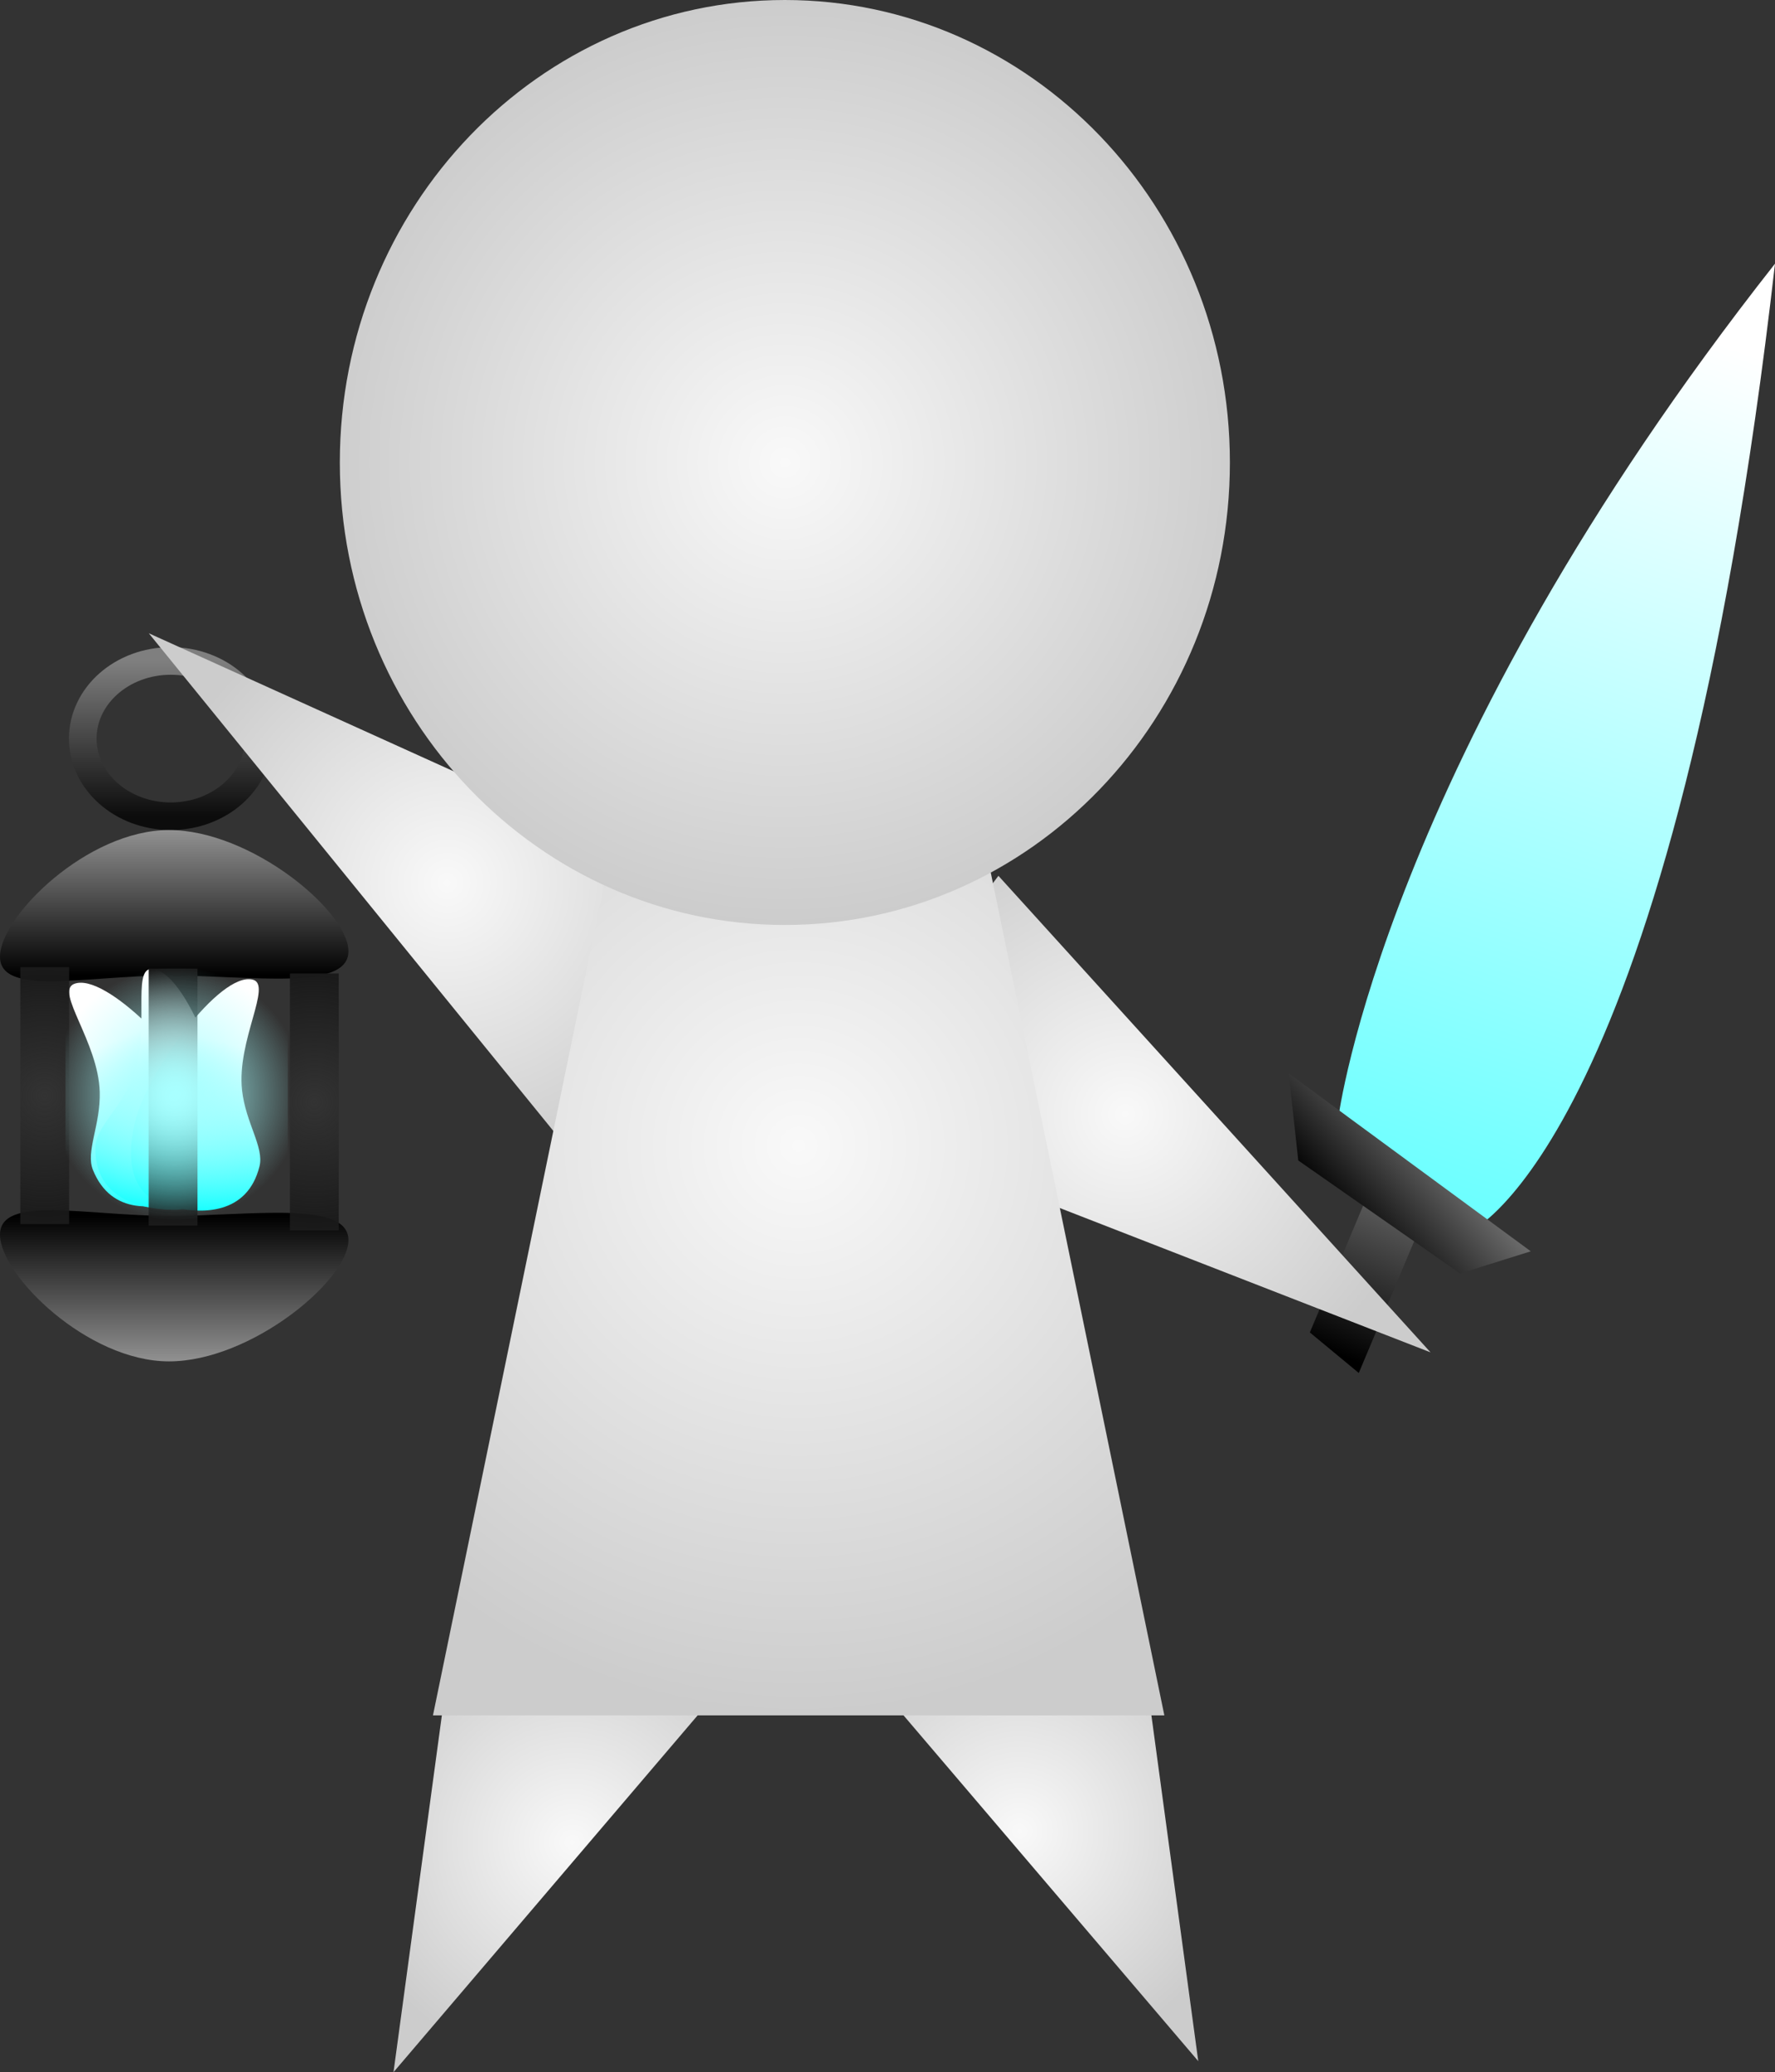 <svg version="1.1" xmlns="http://www.w3.org/2000/svg" xmlns:xlink="http://www.w3.org/1999/xlink" width="64.314" height="75.048" viewBox="0,0,64.314,75.048"><rect x="0" y="0" width="64.314" height="75.048" fill="#333333" stroke="none"/><defs><linearGradient x1="220.04" y1="166.413" x2="220.04" y2="172.038" gradientUnits="userSpaceOnUse" id="color-1"><stop offset="0" stop-color="#7f7f7f"/><stop offset="1" stop-color="#0c0c0c"/></linearGradient><linearGradient x1="219.976" y1="172.538" x2="219.976" y2="177.807" gradientUnits="userSpaceOnUse" id="color-2"><stop offset="0" stop-color="#919191"/><stop offset="1" stop-color="#000000"/></linearGradient><linearGradient x1="219.976" y1="191.781" x2="219.976" y2="186.512" gradientUnits="userSpaceOnUse" id="color-3"><stop offset="0" stop-color="#919191"/><stop offset="1" stop-color="#000000"/></linearGradient><linearGradient x1="218.166" y1="180.118" x2="220.608" y2="186.173" gradientUnits="userSpaceOnUse" id="color-4"><stop offset="0" stop-color="#ffffff"/><stop offset="1" stop-color="#00ffff"/></linearGradient><linearGradient x1="220.054" y1="180.056" x2="219.893" y2="186.583" gradientUnits="userSpaceOnUse" id="color-5"><stop offset="0" stop-color="#ffffff"/><stop offset="1" stop-color="#00ffff"/></linearGradient><linearGradient x1="221.667" y1="180.167" x2="220.078" y2="186.5" gradientUnits="userSpaceOnUse" id="color-6"><stop offset="0" stop-color="#ffffff"/><stop offset="1" stop-color="#00ffff"/></linearGradient><radialGradient cx="215.472" cy="182.156" r="4.654" gradientUnits="userSpaceOnUse" id="color-7"><stop offset="0" stop-color="#1a1a1a" stop-opacity="0"/><stop offset="1" stop-color="#1a1a1a"/></radialGradient><radialGradient cx="225.242" cy="182.387" r="4.654" gradientUnits="userSpaceOnUse" id="color-8"><stop offset="0" stop-color="#1a1a1a" stop-opacity="0"/><stop offset="1" stop-color="#1a1a1a"/></radialGradient><radialGradient cx="220.124" cy="182.21" r="4.654" gradientUnits="userSpaceOnUse" id="color-9"><stop offset="0" stop-color="#1a1a1a" stop-opacity="0"/><stop offset="1" stop-color="#1a1a1a"/></radialGradient><linearGradient x1="265.659" y1="183.237" x2="262.198" y2="191.467" gradientUnits="userSpaceOnUse" id="color-10"><stop offset="0" stop-color="#919191"/><stop offset="1" stop-color="#000000"/></linearGradient><linearGradient x1="276.19" y1="154.903" x2="265.716" y2="185.403" gradientUnits="userSpaceOnUse" id="color-11"><stop offset="0" stop-color="#ffffff"/><stop offset="1" stop-color="#6effff"/></linearGradient><linearGradient x1="267.367" y1="183.42" x2="263.053" y2="187.33" gradientUnits="userSpaceOnUse" id="color-12"><stop offset="0" stop-color="#919191"/><stop offset="1" stop-color="#000000"/></linearGradient><radialGradient cx="230.056" cy="174.45" r="10.813" gradientUnits="userSpaceOnUse" id="color-13"><stop offset="0" stop-color="#f9f9f9"/><stop offset="1" stop-color="#cccccc"/></radialGradient><radialGradient cx="254.623" cy="182.824" r="11.061" gradientUnits="userSpaceOnUse" id="color-14"><stop offset="0" stop-color="#f9f9f9"/><stop offset="1" stop-color="#cccccc"/></radialGradient><radialGradient cx="234.59" cy="209.2" r="8.324" gradientUnits="userSpaceOnUse" id="color-15"><stop offset="0" stop-color="#f9f9f9"/><stop offset="1" stop-color="#cccccc"/></radialGradient><radialGradient cx="250.79" cy="208.8" r="8.324" gradientUnits="userSpaceOnUse" id="color-16"><stop offset="0" stop-color="#f9f9f9"/><stop offset="1" stop-color="#cccccc"/></radialGradient><radialGradient cx="242.79" cy="183.976" r="20.625" gradientUnits="userSpaceOnUse" id="color-17"><stop offset="0" stop-color="#f9f9f9"/><stop offset="1" stop-color="#cccccc"/></radialGradient><radialGradient cx="242.29" cy="159.226" r="16.75" gradientUnits="userSpaceOnUse" id="color-18"><stop offset="0" stop-color="#f9f9f9"/><stop offset="1" stop-color="#cccccc"/></radialGradient><radialGradient cx="220.253" cy="182.084" r="4.588" gradientUnits="userSpaceOnUse" id="color-19"><stop offset="0" stop-color="#a8ffff"/><stop offset="1" stop-color="#a8ffff" stop-opacity="0"/></radialGradient></defs><g transform="translate(-213.852,-142.476)"><g data-paper-data="{&quot;isPaintingLayer&quot;:true}" fill-rule="nonzero" stroke-linecap="butt" stroke-linejoin="miter" stroke-miterlimit="10" stroke-dasharray="" stroke-dashoffset="0" style="mix-blend-mode: normal"><path d="M223.227,169.226c0,1.553 -1.427,2.812 -3.188,2.812c-1.76,0 -3.188,-1.259 -3.188,-2.812c0,-1.553 1.427,-2.812 3.188,-2.812c1.76,0 3.188,1.259 3.188,2.812z" fill="none" stroke="url(#color-1)" stroke-width="1"/><path d="M226.477,176.929c0,1.455 -3.535,0.878 -6.501,0.878c-2.966,0 -6.124,0.772 -6.124,-0.683c0,-1.455 3.158,-4.586 6.124,-4.586c2.966,0 6.501,2.936 6.501,4.391z" fill="url(#color-2)" stroke="none" stroke-width="0"/><path d="M219.976,191.781c-2.966,0 -6.124,-3.131 -6.124,-4.586c0,-1.455 3.158,-0.683 6.124,-0.683c2.966,0 6.501,-0.577 6.501,0.878c0,1.455 -3.535,4.391 -6.501,4.391z" data-paper-data="{&quot;index&quot;:null}" fill="url(#color-3)" stroke="none" stroke-width="0"/><g stroke="none" stroke-width="0"><path d="M221.439,182.571c0.674,1.672 0.368,2.801 -0.777,3.263c-1.145,0.462 -2.769,0.682 -3.444,-0.99c-0.269,-0.667 0.282,-1.624 0.248,-2.822c-0.052,-1.806 -1.621,-3.632 -0.933,-3.91c1.145,-0.462 4.232,2.787 4.906,4.459z" fill="url(#color-4)"/><path d="M222.085,183.607c-0.044,1.802 -0.774,2.717 -2.008,2.687c-1.234,-0.03 -2.813,-0.472 -2.768,-2.275c0.018,-0.719 0.903,-1.378 1.347,-2.493c0.669,-1.679 -0.047,-3.977 0.695,-3.959c1.234,0.03 2.779,4.237 2.734,6.04z" fill="url(#color-5)"/><path d="M223.01,177.956c0.72,0.181 -0.584,2.204 -0.388,4.001c0.13,1.192 0.807,2.064 0.632,2.762c-0.439,1.749 -2.078,1.753 -3.276,1.452c-1.197,-0.3 -1.656,-1.377 -1.217,-3.126c0.439,-1.749 3.052,-5.39 4.249,-5.089z" data-paper-data="{&quot;index&quot;:null}" fill="url(#color-6)"/></g><path d="M214.588,186.81v-9.308h1.769v9.308z" fill="url(#color-7)" stroke="none" stroke-width="0"/><path d="M224.357,187.041v-9.308h1.769v9.308z" fill="url(#color-8)" stroke="none" stroke-width="0"/><path d="M219.239,186.864v-9.308h1.769v9.308z" fill="url(#color-9)" stroke="none" stroke-width="0"/><path d="M261.312,190.733l3.461,-8.229l1.773,1.468l-3.461,8.229z" fill="url(#color-10)" stroke="none" stroke-width="0"/><path d="M262.347,182.947c0,0 1.643,-12.93 15.819,-30.921c-3.631,31.723 -11.013,35.029 -11.013,35.029z" fill="url(#color-11)" stroke="none" stroke-width="0"/><path d="M260.893,184.505l-0.347,-3.156l8.771,6.446l-2.561,0.802z" fill="url(#color-12)" stroke="none" stroke-width="0"/><g stroke="none" stroke-width="0"><path d="M240.869,175.2l-6.924,8.289l-14.702,-18.078z" data-paper-data="{&quot;index&quot;:null}" fill="url(#color-13)"/><path d="M243.562,182.845l6.466,-8.65l15.656,17.259z" data-paper-data="{&quot;index&quot;:null}" fill="url(#color-14)"/><path d="M228.11,217.524l2.257,-16.648l10.702,1.451z" fill="url(#color-15)"/><path d="M244.31,201.928l10.702,-1.451l2.257,16.648z" data-paper-data="{&quot;index&quot;:null}" fill="url(#color-16)"/><path d="M229.54,204.601l8.5,-41.25h9.5l8.5,41.25z" fill="url(#color-17)"/><path d="M258.415,159.226c0,9.251 -7.219,16.75 -16.125,16.75c-8.906,0 -16.125,-7.499 -16.125,-16.75c0,-9.251 7.219,-16.75 16.125,-16.75c8.906,0 16.125,7.499 16.125,16.75z" fill="url(#color-18)"/></g><path d="M216.224,186.673v-9.176h8.059v9.176z" fill="url(#color-19)" stroke="none" stroke-width="0"/></g></g></svg>
